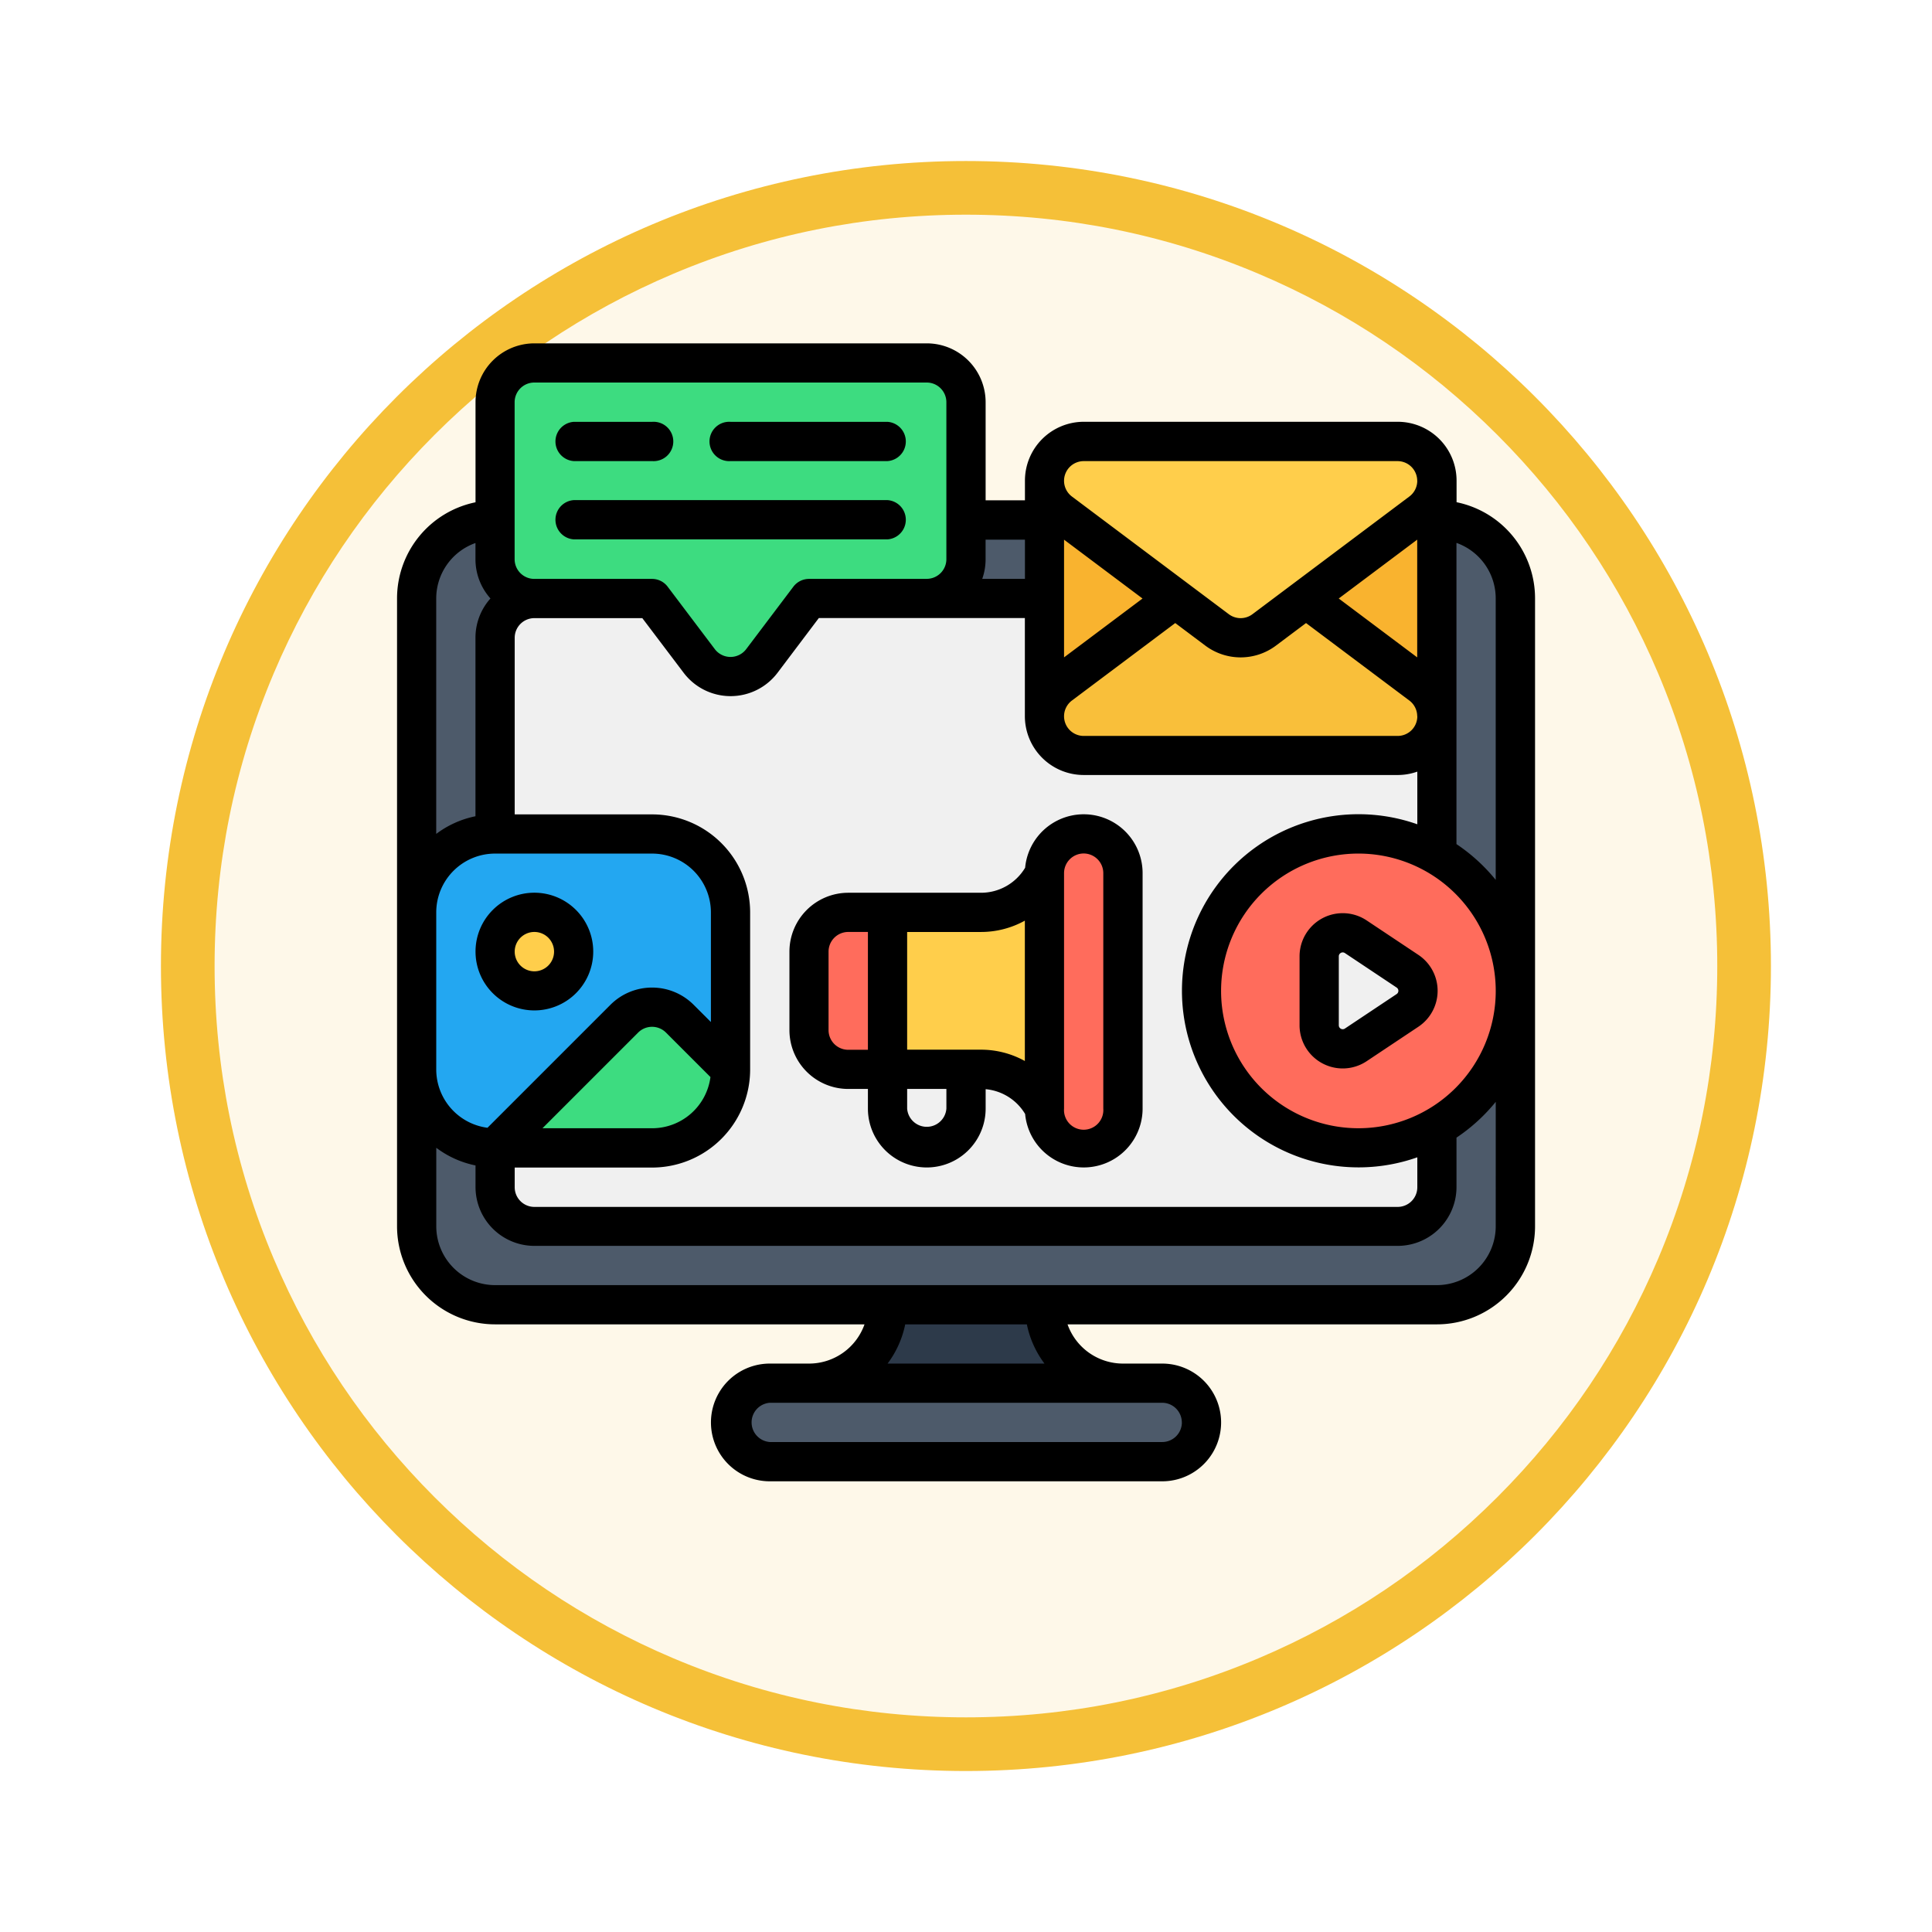 <svg xmlns="http://www.w3.org/2000/svg" xmlns:xlink="http://www.w3.org/1999/xlink" width="108" height="108" viewBox="0 0 108 108">
  <defs>
    <filter id="Fondo" x="0" y="0" width="108" height="108" filterUnits="userSpaceOnUse">
      <feOffset dy="3" input="SourceAlpha"/>
      <feGaussianBlur stdDeviation="3" result="blur"/>
      <feFlood flood-opacity="0.161"/>
      <feComposite operator="in" in2="blur"/>
      <feComposite in="SourceGraphic"/>
    </filter>
  </defs>
  <g id="Group_1143729" data-name="Group 1143729" transform="translate(-617.534 -8309.539)">
    <g transform="matrix(1, 0, 0, 1, 617.53, 8309.54)" filter="url(#Fondo)">
      <g id="Fondo-2" data-name="Fondo" transform="translate(9 6)" fill="#fef8e9">
        <path d="M 45 88.5 C 39.127 88.5 33.43 87.35 28.068 85.082 C 22.889 82.891 18.236 79.754 14.241 75.759 C 10.245 71.764 7.109 67.111 4.918 61.932 C 2.65 56.57 1.5 50.873 1.5 45 C 1.5 39.127 2.65 33.43 4.918 28.068 C 7.109 22.889 10.245 18.236 14.241 14.241 C 18.236 10.245 22.889 7.109 28.068 4.918 C 33.43 2.65 39.127 1.5 45 1.5 C 50.873 1.5 56.57 2.65 61.932 4.918 C 67.111 7.109 71.764 10.245 75.759 14.241 C 79.754 18.236 82.891 22.889 85.082 28.068 C 87.35 33.43 88.5 39.127 88.5 45 C 88.5 50.873 87.35 56.57 85.082 61.932 C 82.891 67.111 79.754 71.764 75.759 75.759 C 71.764 79.754 67.111 82.891 61.932 85.082 C 56.57 87.35 50.873 88.5 45 88.5 Z" stroke="none"/>
        <path d="M 45 3 C 39.329 3 33.829 4.11 28.653 6.299 C 23.652 8.415 19.16 11.443 15.301 15.301 C 11.443 19.16 8.415 23.652 6.299 28.653 C 4.11 33.829 3 39.329 3 45 C 3 50.671 4.11 56.171 6.299 61.347 C 8.415 66.348 11.443 70.84 15.301 74.698 C 19.16 78.557 23.652 81.585 28.653 83.701 C 33.829 85.89 39.329 87 45 87 C 50.671 87 56.171 85.89 61.347 83.701 C 66.348 81.585 70.84 78.557 74.698 74.698 C 78.557 70.84 81.585 66.348 83.701 61.347 C 85.89 56.171 87 50.671 87 45 C 87 39.329 85.89 33.829 83.701 28.653 C 81.585 23.652 78.557 19.16 74.698 15.301 C 70.84 11.443 66.348 8.415 61.347 6.299 C 56.171 4.11 50.671 3 45 3 M 45 0 C 69.853 0 90 20.147 90 45 C 90 69.853 69.853 90 45 90 C 20.147 90 0 69.853 0 45 C 0 20.147 20.147 0 45 0 Z" stroke="none" fill="#f5c038"/>
      </g>
    </g>
    <g id="online-marketing_7257772" transform="translate(316.729 8005.733)">
      <g id="Icon" transform="translate(323 323)">
        <g id="Group_1143710" data-name="Group 1143710" transform="translate(1.097 9.871)">
          <g id="Group_1143707" data-name="Group 1143707">
            <path id="Path_905352" data-name="Path 905352" d="M385.418,328.387A4.387,4.387,0,0,0,381.031,324H328.387A4.387,4.387,0,0,0,324,328.387v35.1a4.387,4.387,0,0,0,4.387,4.387h52.644a4.387,4.387,0,0,0,4.387-4.387Z" transform="translate(-324 -324)" fill="#4d5a6a" fill-rule="evenodd"/>
          </g>
          <g id="Group_1143708" data-name="Group 1143708" transform="translate(4.387 4.387)">
            <path id="Path_905353" data-name="Path 905353" d="M380.644,330.194A2.194,2.194,0,0,0,378.451,328H330.194A2.194,2.194,0,0,0,328,330.194V360.9a2.194,2.194,0,0,0,2.194,2.194h48.257a2.194,2.194,0,0,0,2.194-2.194Z" transform="translate(-328 -328)" fill="#f0f0f0" fill-rule="evenodd"/>
          </g>
          <g id="Group_1143709" data-name="Group 1143709" transform="translate(17.548 48.257)">
            <path id="Path_905354" data-name="Path 905354" d="M366.322,370.194A2.194,2.194,0,0,0,364.129,368H342.194a2.193,2.193,0,0,0,0,4.387h21.935a2.194,2.194,0,0,0,2.194-2.193Z" transform="translate(-340 -368)" fill="#4d5a6a" fill-rule="evenodd"/>
          </g>
        </g>
        <path id="Path_905355" data-name="Path 905355" d="M357.166,372h-8.774A4.389,4.389,0,0,1,344,376.387h17.548A4.389,4.389,0,0,1,357.166,372Z" transform="translate(-320.973 -318.259)" fill="#2d3a4a" fill-rule="evenodd"/>
        <g id="Group_1143711" data-name="Group 1143711" transform="translate(36.193 27.419)">
          <path id="Path_905356" data-name="Path 905356" d="M364.387,94.194a2.193,2.193,0,1,0-4.387,0v13.161a2.193,2.193,0,1,0,4.387,0Z" transform="translate(-360 -92)" fill="#ff6c5c" fill-rule="evenodd"/>
        </g>
        <g id="Group_1143712" data-name="Group 1143712" transform="translate(23.032 29.612)">
          <path id="Path_905357" data-name="Path 905357" d="M357.161,94a3.968,3.968,0,0,1-3.549,2.194h-7.418A2.194,2.194,0,0,0,344,98.387v4.387a2.194,2.194,0,0,0,2.194,2.194h7.418a3.968,3.968,0,0,1,3.549,2.194Z" transform="translate(-344 -94)" fill="#ffce4b" fill-rule="evenodd"/>
        </g>
        <g id="Group_1143713" data-name="Group 1143713" transform="translate(23.032 31.806)">
          <path id="Path_905358" data-name="Path 905358" d="M348.387,96h-2.193A2.193,2.193,0,0,0,344,98.194v4.387a2.193,2.193,0,0,0,2.194,2.194h2.193Z" transform="translate(-344 -96)" fill="#ff6c5c" fill-rule="evenodd"/>
        </g>
        <g id="Group_1143714" data-name="Group 1143714" transform="translate(44.759 27.298)">
          <circle id="Ellipse_11572" data-name="Ellipse 11572" cx="8.731" cy="8.731" r="8.731" transform="translate(0 0)" fill="#ff6c5c"/>
        </g>
        <g id="Group_1143715" data-name="Group 1143715" transform="translate(51.548 32.949)">
          <path id="Path_905359" data-name="Path 905359" d="M374.938,117.381a1.314,1.314,0,0,0,0-2.189l-2.891-1.928A1.316,1.316,0,0,0,370,114.358v3.856a1.316,1.316,0,0,0,2.047,1.095Z" transform="translate(-370 -113.042)" fill="#f0f0f0" fill-rule="evenodd"/>
        </g>
        <g id="Group_1143716" data-name="Group 1143716" transform="translate(1.097 27.419)">
          <path id="Path_905360" data-name="Path 905360" d="M341.548,100.387A4.387,4.387,0,0,0,337.161,96h-8.774A4.387,4.387,0,0,0,324,100.387v8.774a4.387,4.387,0,0,0,4.387,4.387h8.774a4.387,4.387,0,0,0,4.387-4.387Z" transform="translate(-324 -96)" fill="#23a7f1" fill-rule="evenodd"/>
        </g>
        <g id="Group_1143717" data-name="Group 1143717" transform="translate(6.16 31.893)">
          <ellipse id="Ellipse_11573" data-name="Ellipse 11573" cx="1.838" cy="2.298" rx="1.838" ry="2.298" transform="translate(0 0)" fill="#ffce4b"/>
        </g>
        <g id="Group_1143718" data-name="Group 1143718" transform="translate(5.484 37.101)">
          <path id="Path_905361" data-name="Path 905361" d="M341.161,108.307l-2.836-2.836a2.192,2.192,0,0,0-3.1,0L328,112.694h8.774A4.387,4.387,0,0,0,341.161,108.307Z" transform="translate(-328 -104.828)" fill="#3ddc80" fill-rule="evenodd"/>
        </g>
        <g id="Group_1143719" data-name="Group 1143719" transform="translate(36.193 5.484)">
          <path id="Path_905362" data-name="Path 905362" d="M345.935,78.194A2.194,2.194,0,0,0,343.742,76H326.194A2.194,2.194,0,0,0,324,78.194V91.355a2.194,2.194,0,0,0,2.193,2.194h17.548a2.194,2.194,0,0,0,2.194-2.194Z" transform="translate(-324 -76)" fill="#f9b32f" fill-rule="evenodd"/>
        </g>
        <g id="Group_1143720" data-name="Group 1143720" transform="translate(36.193 12.065)">
          <path id="Path_905363" data-name="Path 905363" d="M326.194-75.032a2.193,2.193,0,0,1-2.081-1.5,2.191,2.191,0,0,1,.764-2.448l8.774-6.581a2.195,2.195,0,0,1,2.632,0l8.774,6.581a2.191,2.191,0,0,1,.764,2.448,2.193,2.193,0,0,1-2.081,1.5Z" transform="translate(-324 86)" fill="#f9bf3a" fill-rule="evenodd"/>
        </g>
        <g id="Group_1143721" data-name="Group 1143721" transform="translate(36.193 5.484)">
          <path id="Path_905364" data-name="Path 905364" d="M326.194,76a2.194,2.194,0,0,0-1.316,3.948l8.774,6.581a2.195,2.195,0,0,0,2.632,0l8.774-6.581A2.194,2.194,0,0,0,343.742,76Z" transform="translate(-324 -76)" fill="#ffce4b" fill-rule="evenodd"/>
        </g>
        <g id="Group_1143722" data-name="Group 1143722" transform="translate(5.484 1.108)">
          <path id="Path_905365" data-name="Path 905365" d="M364.774,89.161l2.637,3.493a2.193,2.193,0,0,0,3.5,0l2.637-3.493h6.581a2.194,2.194,0,0,0,2.193-2.194V78.194A2.194,2.194,0,0,0,380.129,76H358.194A2.194,2.194,0,0,0,356,78.194v8.774a2.194,2.194,0,0,0,2.193,2.194Z" transform="translate(-356 -76)" fill="#3ddc80" fill-rule="evenodd"/>
        </g>
        <g id="Group_1143723" data-name="Group 1143723" transform="translate(8.774 4.387)">
          <path id="Path_905366" data-name="Path 905366" d="M360.1,81.194h4.387a1.1,1.1,0,1,0,0-2.194H360.1a1.1,1.1,0,0,0,0,2.194Z" transform="translate(-359 -79)" fill-rule="evenodd"/>
        </g>
        <g id="Group_1143724" data-name="Group 1143724" transform="translate(17.548 4.387)">
          <path id="Path_905367" data-name="Path 905367" d="M368.1,81.194h8.774a1.1,1.1,0,0,0,0-2.194H368.1a1.1,1.1,0,1,0,0,2.194Z" transform="translate(-367 -79)" fill-rule="evenodd"/>
        </g>
        <g id="Group_1143725" data-name="Group 1143725" transform="translate(8.774 8.763)">
          <path id="Path_905368" data-name="Path 905368" d="M360.1,85.184h17.548a1.1,1.1,0,0,0,0-2.194H360.1a1.1,1.1,0,0,0,0,2.194Z" transform="translate(-359 -82.99)" fill-rule="evenodd"/>
        </g>
        <g id="Group_1143726" data-name="Group 1143726" transform="translate(50.451 31.853)">
          <path id="Path_905369" data-name="Path 905369" d="M375.643,118.391a2.413,2.413,0,0,0,0-4.016l-2.892-1.927A2.413,2.413,0,0,0,369,114.455v3.856a2.413,2.413,0,0,0,3.751,2.007Zm-1.216-1.826-2.892,1.928a.219.219,0,0,1-.341-.182v-3.856a.219.219,0,0,1,.341-.182l2.892,1.928a.219.219,0,0,1,0,.364Z" transform="translate(-369 -112.043)" fill-rule="evenodd"/>
        </g>
        <g id="Group_1143727" data-name="Group 1143727" transform="translate(4.387 30.709)">
          <path id="Path_905370" data-name="Path 905370" d="M658.29,199a3.29,3.29,0,1,0,3.29,3.29A3.291,3.291,0,0,0,658.29,199Zm0,2.194a1.1,1.1,0,1,1-1.1,1.1A1.1,1.1,0,0,1,658.29,201.194Z" transform="translate(-655 -199)" fill-rule="evenodd"/>
        </g>
        <path id="Path_905371" data-name="Path 905371" d="M327.387,331.884V326.29a3.291,3.291,0,0,1,3.29-3.29h21.935a3.292,3.292,0,0,1,3.29,3.29v5.484H358.1v-1.1a3.291,3.291,0,0,1,3.29-3.29h17.548a3.291,3.291,0,0,1,3.29,3.29v1.206a5.486,5.486,0,0,1,4.387,5.374v35.1a5.484,5.484,0,0,1-5.484,5.484h-20.65a3.291,3.291,0,0,0,3.1,2.193h2.194a3.29,3.29,0,0,1,0,6.581H343.838a3.29,3.29,0,0,1,0-6.581h2.194a3.291,3.291,0,0,0,3.1-2.193h-20.65A5.484,5.484,0,0,1,323,372.354v-35.1A5.486,5.486,0,0,1,327.387,331.884Zm39.483,51.438a1.1,1.1,0,0,0-1.1-1.1H343.838a1.1,1.1,0,0,0,0,2.194h21.935a1.1,1.1,0,0,0,1.1-1.1Zm-7.677-3.29a5.481,5.481,0,0,1-.986-2.193h-6.8a5.483,5.483,0,0,1-.986,2.193ZM384.418,365.4a9.96,9.96,0,0,1-2.194,2v2.761a3.291,3.291,0,0,1-3.29,3.29H330.677a3.291,3.291,0,0,1-3.29-3.29v-1.206a5.452,5.452,0,0,1-2.194-.987v4.387a3.29,3.29,0,0,0,3.29,3.29h52.644a3.29,3.29,0,0,0,3.29-3.29Zm-47.707-27.04h-6.034a1.1,1.1,0,0,0-1.1,1.1v9.871h7.677a5.484,5.484,0,0,1,5.484,5.484v8.774a5.484,5.484,0,0,1-5.484,5.484h-7.677v1.1a1.1,1.1,0,0,0,1.1,1.1h48.257a1.1,1.1,0,0,0,1.1-1.1V368.5a9.871,9.871,0,1,1,0-18.616V346.94a3.275,3.275,0,0,1-1.1.189H361.386a3.291,3.291,0,0,1-3.29-3.29v-5.484H346.578l-2.306,3.057a3.291,3.291,0,0,1-5.253,0Zm47.707,20.838a7.677,7.677,0,1,1-7.677-7.677A7.681,7.681,0,0,1,384.418,359.193Zm-43.9,4.814-2.487-2.487a1.1,1.1,0,0,0-1.551,0l-5.351,5.351h6.126A3.291,3.291,0,0,0,340.521,364.007Zm.027-3.074v-6.126a3.29,3.29,0,0,0-3.29-3.29h-8.774a3.29,3.29,0,0,0-3.29,3.29v8.774a3.291,3.291,0,0,0,2.864,3.263l6.874-6.874a3.289,3.289,0,0,1,4.652,0Zm41.677-26.777v16.831a9.933,9.933,0,0,1,2.194,2V337.258A3.292,3.292,0,0,0,382.225,334.155Zm-54.838,0a3.291,3.291,0,0,0-2.194,3.1v13.161a5.451,5.451,0,0,1,2.194-.987v-9.98a3.287,3.287,0,0,1,.838-2.194,3.287,3.287,0,0,1-.838-2.194Zm52.644,9.666a1.1,1.1,0,0,0-.439-.86l-5.776-4.332-1.682,1.261a3.29,3.29,0,0,1-3.948,0l-1.681-1.261-5.777,4.332a1.1,1.1,0,0,0-.439.87v.008a1.1,1.1,0,0,0,1.1,1.1h17.548a1.1,1.1,0,0,0,1.1-1.08Zm-19.742-3.273,4.387-3.29-4.387-3.29Zm19.742,0v-6.581l-4.387,3.29Zm-27.419-4.387h-6.581a1.1,1.1,0,0,0-.875.437l-2.637,3.492a1.1,1.1,0,0,1-1.75,0l-2.637-3.492a1.094,1.094,0,0,0-.875-.437h-6.581a1.1,1.1,0,0,1-1.1-1.1V326.29a1.1,1.1,0,0,1,1.1-1.1h21.935a1.1,1.1,0,0,1,1.1,1.1v8.774a1.1,1.1,0,0,1-1.1,1.1Zm27.419-5.476v-.008a1.1,1.1,0,0,0-1.1-1.1H361.386a1.1,1.1,0,0,0-1.1,1.1v.008a1.1,1.1,0,0,0,.439.87l8.774,6.581a1.1,1.1,0,0,0,1.316,0l8.774-6.581A1.1,1.1,0,0,0,380.031,330.685Zm-24.317,5.476H358.1v-2.194H355.9v1.1A3.275,3.275,0,0,1,355.714,336.161Z" transform="translate(-323 -323)" fill-rule="evenodd"/>
        <g id="Group_1143728" data-name="Group 1143728" transform="translate(21.935 26.322)">
          <path id="Path_905372" data-name="Path 905372" d="M349.387,236.355v1.1a3.29,3.29,0,1,0,6.581,0v-1.085a2.873,2.873,0,0,1,2.208,1.388,3.29,3.29,0,0,0,6.566-.3V224.29a3.29,3.29,0,0,0-6.566-.3,2.872,2.872,0,0,1-2.467,1.4H348.29a3.292,3.292,0,0,0-3.29,3.29v4.387a3.291,3.291,0,0,0,3.29,3.29Zm2.193,0v1.1a1.1,1.1,0,0,0,2.194,0v-1.1Zm9.871-13.161a1.1,1.1,0,0,0-1.1,1.1v13.161a1.1,1.1,0,1,0,2.194,0V224.29A1.1,1.1,0,0,0,361.451,223.194Zm-9.871,10.968h4.128a5.057,5.057,0,0,1,2.452.633v-7.846a5.057,5.057,0,0,1-2.452.633h-4.128Zm-2.193-6.581h-1.1a1.1,1.1,0,0,0-1.1,1.1v4.387a1.1,1.1,0,0,0,1.1,1.1h1.1Z" transform="translate(-345 -221)" fill-rule="evenodd"/>
        </g>
      </g>
    </g>
  </g>
</svg>
